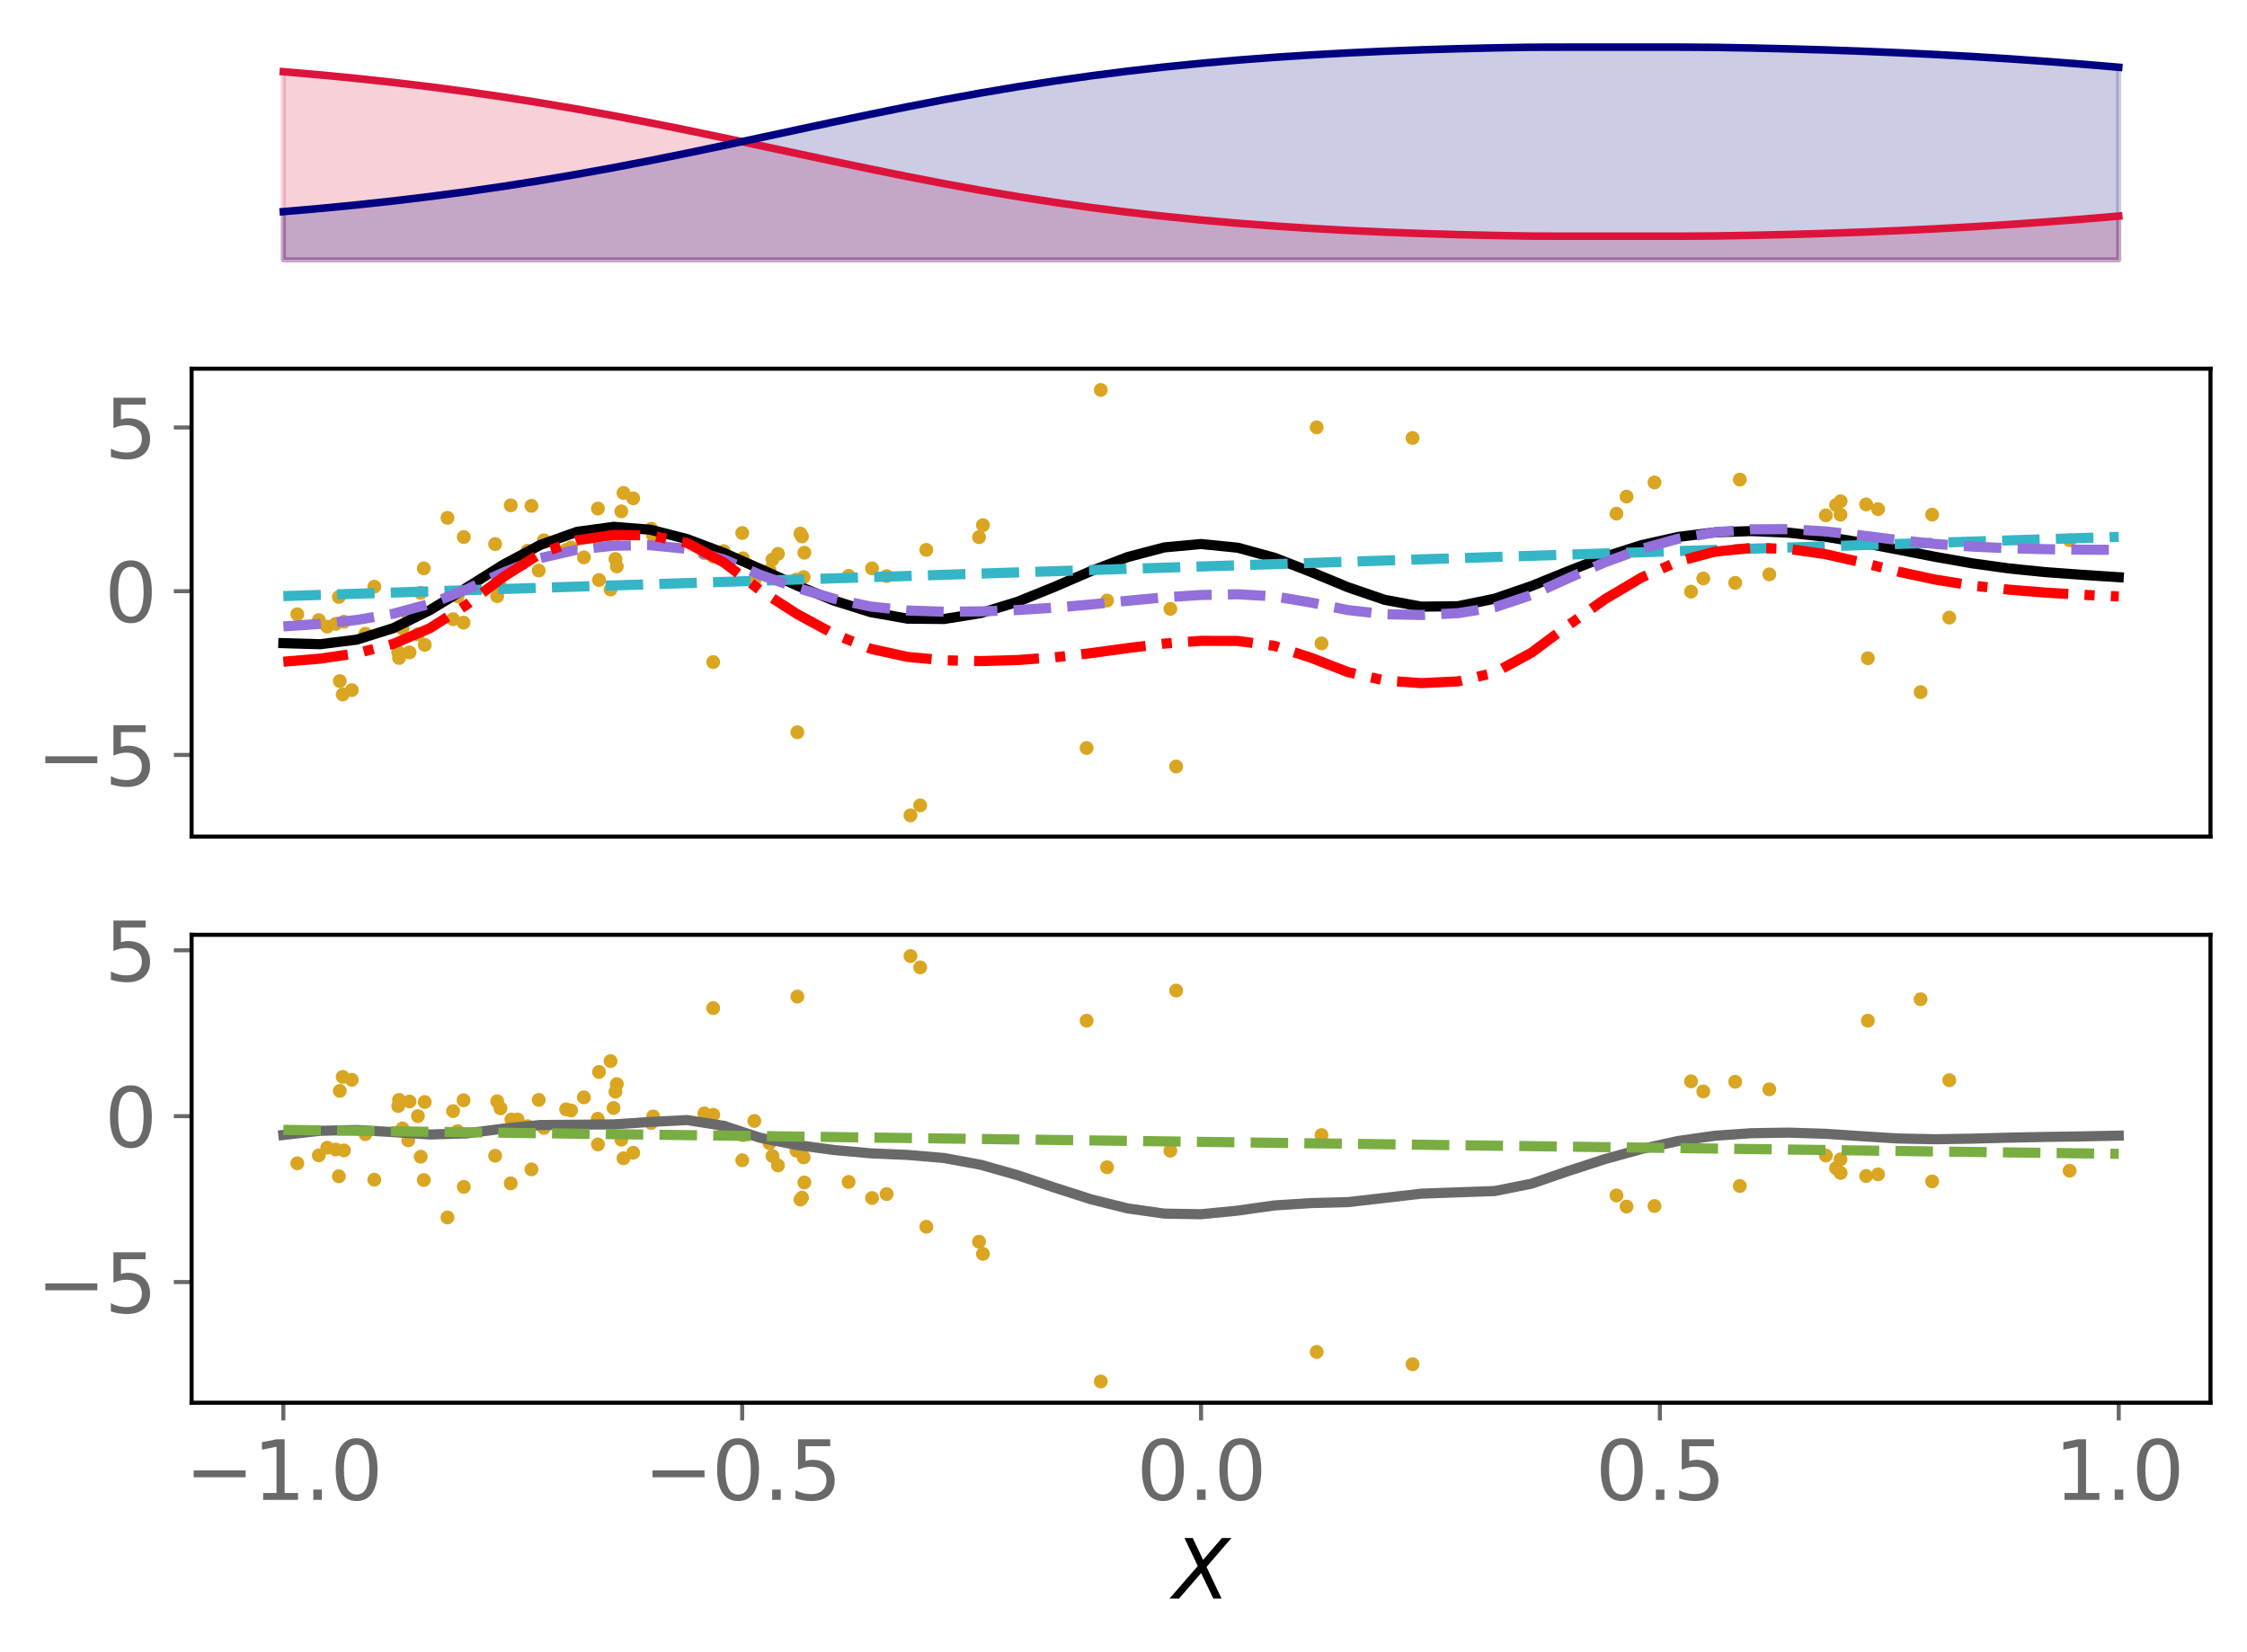 <?xml version="1.0" encoding="utf-8" standalone="no"?>
<!DOCTYPE svg PUBLIC "-//W3C//DTD SVG 1.1//EN"
  "http://www.w3.org/Graphics/SVG/1.1/DTD/svg11.dtd">
<svg xmlns:xlink="http://www.w3.org/1999/xlink" width="443.207pt" height="325.85pt" viewBox="0 0 443.207 325.85" xmlns="http://www.w3.org/2000/svg" version="1.1">
 <defs>
  <style type="text/css">*{stroke-linejoin: round; stroke-linecap: butt}</style>
 </defs>
 <g id="figure_1">
  <g id="patch_1">
   <path d="M 0 325.85 
L 443.207 325.85 
L 443.207 0 
L 0 0 
z
" style="fill: #ffffff"/>
  </g>
  <g id="axes_1">
   <g id="patch_2">
    <path d="M 37.788 53.347 
L 436.007 53.347 
L 436.007 7.2 
L 37.788 7.2 
z
" style="fill: #ffffff"/>
   </g>
   <g id="PolyCollection_1">
    <defs>
     <path id="m94660aff0f" d="M 55.888 -274.601 
L 55.888 -311.706 
L 63.129 -311.08 
L 70.369 -310.377 
L 77.609 -309.593 
L 84.85 -308.723 
L 92.09 -307.764 
L 99.331 -306.713 
L 106.571 -305.57 
L 113.811 -304.338 
L 121.052 -303.02 
L 128.292 -301.626 
L 135.532 -300.167 
L 142.773 -298.657 
L 150.013 -297.114 
L 157.254 -295.559 
L 164.494 -294.012 
L 171.734 -292.494 
L 178.975 -291.026 
L 186.215 -289.624 
L 193.455 -288.304 
L 200.696 -287.076 
L 207.936 -285.948 
L 215.176 -284.922 
L 222.417 -284 
L 229.657 -283.178 
L 236.898 -282.453 
L 244.138 -281.819 
L 251.378 -281.27 
L 258.619 -280.799 
L 265.859 -280.4 
L 273.099 -280.066 
L 280.34 -279.792 
L 287.58 -279.573 
L 294.82 -279.404 
L 302.061 -279.283 
L 309.301 -279.262 
L 316.541 -279.262 
L 323.782 -279.262 
L 331.022 -279.262 
L 338.263 -279.307 
L 345.503 -279.433 
L 352.743 -279.601 
L 359.984 -279.811 
L 367.224 -280.065 
L 374.464 -280.365 
L 381.705 -280.713 
L 388.945 -281.11 
L 396.185 -281.56 
L 403.426 -282.062 
L 410.666 -282.619 
L 417.907 -283.23 
L 417.907 -274.601 
L 417.907 -274.601 
L 410.666 -274.601 
L 403.426 -274.601 
L 396.185 -274.601 
L 388.945 -274.601 
L 381.705 -274.601 
L 374.464 -274.601 
L 367.224 -274.601 
L 359.984 -274.601 
L 352.743 -274.601 
L 345.503 -274.601 
L 338.263 -274.601 
L 331.022 -274.601 
L 323.782 -274.601 
L 316.541 -274.601 
L 309.301 -274.601 
L 302.061 -274.601 
L 294.82 -274.601 
L 287.58 -274.601 
L 280.34 -274.601 
L 273.099 -274.601 
L 265.859 -274.601 
L 258.619 -274.601 
L 251.378 -274.601 
L 244.138 -274.601 
L 236.898 -274.601 
L 229.657 -274.601 
L 222.417 -274.601 
L 215.176 -274.601 
L 207.936 -274.601 
L 200.696 -274.601 
L 193.455 -274.601 
L 186.215 -274.601 
L 178.975 -274.601 
L 171.734 -274.601 
L 164.494 -274.601 
L 157.254 -274.601 
L 150.013 -274.601 
L 142.773 -274.601 
L 135.532 -274.601 
L 128.292 -274.601 
L 121.052 -274.601 
L 113.811 -274.601 
L 106.571 -274.601 
L 99.331 -274.601 
L 92.09 -274.601 
L 84.85 -274.601 
L 77.609 -274.601 
L 70.369 -274.601 
L 63.129 -274.601 
L 55.888 -274.601 
z
" style="stroke: #dc143c; stroke-opacity: 0.2"/>
    </defs>
    <g clip-path="url(#pf541a13a34)">
     <use xlink:href="#m94660aff0f" x="0" y="325.85" style="fill: #dc143c; fill-opacity: 0.2; stroke: #dc143c; stroke-opacity: 0.2"/>
    </g>
   </g>
   <g id="PolyCollection_2">
    <defs>
     <path id="mb81e5b5f48" d="M 55.888 -274.601 
L 55.888 -284.108 
L 63.129 -284.734 
L 70.369 -285.437 
L 77.609 -286.221 
L 84.85 -287.091 
L 92.09 -288.05 
L 99.331 -289.101 
L 106.571 -290.244 
L 113.811 -291.477 
L 121.052 -292.794 
L 128.292 -294.188 
L 135.532 -295.648 
L 142.773 -297.158 
L 150.013 -298.7 
L 157.254 -300.256 
L 164.494 -301.803 
L 171.734 -303.32 
L 178.975 -304.788 
L 186.215 -306.19 
L 193.455 -307.51 
L 200.696 -308.738 
L 207.936 -309.866 
L 215.176 -310.892 
L 222.417 -311.815 
L 229.657 -312.636 
L 236.898 -313.361 
L 244.138 -313.995 
L 251.378 -314.544 
L 258.619 -315.015 
L 265.859 -315.414 
L 273.099 -315.748 
L 280.34 -316.022 
L 287.58 -316.241 
L 294.82 -316.41 
L 302.061 -316.532 
L 309.301 -316.552 
L 316.541 -316.552 
L 323.782 -316.552 
L 331.022 -316.552 
L 338.263 -316.507 
L 345.503 -316.381 
L 352.743 -316.214 
L 359.984 -316.004 
L 367.224 -315.75 
L 374.464 -315.45 
L 381.705 -315.102 
L 388.945 -314.704 
L 396.185 -314.255 
L 403.426 -313.752 
L 410.666 -313.195 
L 417.907 -312.584 
L 417.907 -274.601 
L 417.907 -274.601 
L 410.666 -274.601 
L 403.426 -274.601 
L 396.185 -274.601 
L 388.945 -274.601 
L 381.705 -274.601 
L 374.464 -274.601 
L 367.224 -274.601 
L 359.984 -274.601 
L 352.743 -274.601 
L 345.503 -274.601 
L 338.263 -274.601 
L 331.022 -274.601 
L 323.782 -274.601 
L 316.541 -274.601 
L 309.301 -274.601 
L 302.061 -274.601 
L 294.82 -274.601 
L 287.58 -274.601 
L 280.34 -274.601 
L 273.099 -274.601 
L 265.859 -274.601 
L 258.619 -274.601 
L 251.378 -274.601 
L 244.138 -274.601 
L 236.898 -274.601 
L 229.657 -274.601 
L 222.417 -274.601 
L 215.176 -274.601 
L 207.936 -274.601 
L 200.696 -274.601 
L 193.455 -274.601 
L 186.215 -274.601 
L 178.975 -274.601 
L 171.734 -274.601 
L 164.494 -274.601 
L 157.254 -274.601 
L 150.013 -274.601 
L 142.773 -274.601 
L 135.532 -274.601 
L 128.292 -274.601 
L 121.052 -274.601 
L 113.811 -274.601 
L 106.571 -274.601 
L 99.331 -274.601 
L 92.09 -274.601 
L 84.85 -274.601 
L 77.609 -274.601 
L 70.369 -274.601 
L 63.129 -274.601 
L 55.888 -274.601 
z
" style="stroke: #000080; stroke-opacity: 0.2"/>
    </defs>
    <g clip-path="url(#pf541a13a34)">
     <use xlink:href="#mb81e5b5f48" x="0" y="325.85" style="fill: #000080; fill-opacity: 0.2; stroke: #000080; stroke-opacity: 0.2"/>
    </g>
   </g>
   <g id="matplotlib.axis_1"/>
   <g id="matplotlib.axis_2"/>
   <g id="line2d_1">
    <path d="M 55.888 14.144 
L 63.129 14.77 
L 70.369 15.473 
L 77.609 16.257 
L 84.85 17.127 
L 92.09 18.086 
L 99.331 19.137 
L 106.571 20.28 
L 113.811 21.512 
L 121.052 22.83 
L 128.292 24.224 
L 135.532 25.683 
L 142.773 27.193 
L 150.013 28.736 
L 157.254 30.291 
L 164.494 31.838 
L 171.734 33.356 
L 178.975 34.824 
L 186.215 36.226 
L 193.455 37.546 
L 200.696 38.774 
L 207.936 39.902 
L 215.176 40.928 
L 222.417 41.85 
L 229.657 42.672 
L 236.898 43.397 
L 244.138 44.031 
L 251.378 44.58 
L 258.619 45.051 
L 265.859 45.45 
L 273.099 45.784 
L 280.34 46.058 
L 287.58 46.277 
L 294.82 46.446 
L 302.061 46.567 
L 309.301 46.588 
L 316.541 46.588 
L 323.782 46.588 
L 331.022 46.588 
L 338.263 46.543 
L 345.503 46.417 
L 352.743 46.249 
L 359.984 46.039 
L 367.224 45.785 
L 374.464 45.485 
L 381.705 45.137 
L 388.945 44.74 
L 396.185 44.29 
L 403.426 43.788 
L 410.666 43.231 
L 417.907 42.62 
" clip-path="url(#pf541a13a34)" style="fill: none; stroke: #dc143c; stroke-width: 1.5; stroke-linecap: square"/>
   </g>
   <g id="line2d_2">
    <path d="M 55.888 41.742 
L 63.129 41.116 
L 70.369 40.413 
L 77.609 39.629 
L 84.85 38.759 
L 92.09 37.8 
L 99.331 36.749 
L 106.571 35.606 
L 113.811 34.373 
L 121.052 33.056 
L 128.292 31.662 
L 135.532 30.202 
L 142.773 28.692 
L 150.013 27.15 
L 157.254 25.594 
L 164.494 24.047 
L 171.734 22.53 
L 178.975 21.062 
L 186.215 19.66 
L 193.455 18.34 
L 200.696 17.112 
L 207.936 15.984 
L 215.176 14.958 
L 222.417 14.035 
L 229.657 13.214 
L 236.898 12.489 
L 244.138 11.855 
L 251.378 11.306 
L 258.619 10.835 
L 265.859 10.436 
L 273.099 10.102 
L 280.34 9.828 
L 287.58 9.609 
L 294.82 9.44 
L 302.061 9.318 
L 309.301 9.298 
L 316.541 9.298 
L 323.782 9.298 
L 331.022 9.298 
L 338.263 9.343 
L 345.503 9.469 
L 352.743 9.636 
L 359.984 9.846 
L 367.224 10.1 
L 374.464 10.4 
L 381.705 10.748 
L 388.945 11.146 
L 396.185 11.595 
L 403.426 12.098 
L 410.666 12.655 
L 417.907 13.266 
" clip-path="url(#pf541a13a34)" style="fill: none; stroke: #000080; stroke-width: 1.5; stroke-linecap: square"/>
   </g>
  </g>
  <g id="axes_2">
   <g id="patch_3">
    <path d="M 37.788 165.014 
L 436.007 165.014 
L 436.007 72.719 
L 37.788 72.719 
z
" style="fill: #ffffff"/>
   </g>
   <g id="PathCollection_1">
    <defs>
     <path id="m575b981ebd" d="M 0 0.866 
C 0.23 0.866 0.45 0.775 0.612 0.612 
C 0.775 0.45 0.866 0.23 0.866 0 
C 0.866 -0.23 0.775 -0.45 0.612 -0.612 
C 0.45 -0.775 0.23 -0.866 0 -0.866 
C -0.23 -0.866 -0.45 -0.775 -0.612 -0.612 
C -0.775 -0.45 -0.866 -0.23 -0.866 0 
C -0.866 0.23 -0.775 0.45 -0.612 0.612 
C -0.45 0.775 -0.23 0.866 0 0.866 
z
" style="stroke: #daa520"/>
    </defs>
    <g clip-path="url(#pf706e714b8)">
     <use xlink:href="#m575b981ebd" x="66.837" y="117.743" style="fill: #daa520; stroke: #daa520"/>
     <use xlink:href="#m575b981ebd" x="80.778" y="128.674" style="fill: #daa520; stroke: #daa520"/>
     <use xlink:href="#m575b981ebd" x="69.39" y="136.12" style="fill: #daa520; stroke: #daa520"/>
     <use xlink:href="#m575b981ebd" x="58.642" y="121.153" style="fill: #daa520; stroke: #daa520"/>
     <use xlink:href="#m575b981ebd" x="104.056" y="108.635" style="fill: #daa520; stroke: #daa520"/>
     <use xlink:href="#m575b981ebd" x="115.164" y="109.935" style="fill: #daa520; stroke: #daa520"/>
     <use xlink:href="#m575b981ebd" x="381.101" y="101.506" style="fill: #daa520; stroke: #daa520"/>
     <use xlink:href="#m575b981ebd" x="128.83" y="105.607" style="fill: #daa520; stroke: #daa520"/>
     <use xlink:href="#m575b981ebd" x="214.325" y="147.539" style="fill: #daa520; stroke: #daa520"/>
     <use xlink:href="#m575b981ebd" x="79.387" y="123.972" style="fill: #daa520; stroke: #daa520"/>
     <use xlink:href="#m575b981ebd" x="193.109" y="105.951" style="fill: #daa520; stroke: #daa520"/>
     <use xlink:href="#m575b981ebd" x="179.581" y="160.818" style="fill: #daa520; stroke: #daa520"/>
     <use xlink:href="#m575b981ebd" x="218.364" y="118.453" style="fill: #daa520; stroke: #daa520"/>
     <use xlink:href="#m575b981ebd" x="111.664" y="108.482" style="fill: #daa520; stroke: #daa520"/>
     <use xlink:href="#m575b981ebd" x="153.45" y="109.243" style="fill: #daa520; stroke: #daa520"/>
     <use xlink:href="#m575b981ebd" x="82.434" y="125.097" style="fill: #daa520; stroke: #daa520"/>
     <use xlink:href="#m575b981ebd" x="106.262" y="112.532" style="fill: #daa520; stroke: #daa520"/>
     <use xlink:href="#m575b981ebd" x="217.119" y="76.915" style="fill: #daa520; stroke: #daa520"/>
     <use xlink:href="#m575b981ebd" x="82.986" y="116.93" style="fill: #daa520; stroke: #daa520"/>
     <use xlink:href="#m575b981ebd" x="121.667" y="111.724" style="fill: #daa520; stroke: #daa520"/>
     <use xlink:href="#m575b981ebd" x="167.384" y="113.578" style="fill: #daa520; stroke: #daa520"/>
     <use xlink:href="#m575b981ebd" x="320.828" y="97.947" style="fill: #daa520; stroke: #daa520"/>
     <use xlink:href="#m575b981ebd" x="259.71" y="84.285" style="fill: #daa520; stroke: #daa520"/>
     <use xlink:href="#m575b981ebd" x="148.784" y="114.634" style="fill: #daa520; stroke: #daa520"/>
     <use xlink:href="#m575b981ebd" x="102.094" y="111.173" style="fill: #daa520; stroke: #daa520"/>
     <use xlink:href="#m575b981ebd" x="100.739" y="99.674" style="fill: #daa520; stroke: #daa520"/>
     <use xlink:href="#m575b981ebd" x="157.278" y="144.432" style="fill: #daa520; stroke: #daa520"/>
     <use xlink:href="#m575b981ebd" x="158.188" y="105.802" style="fill: #daa520; stroke: #daa520"/>
     <use xlink:href="#m575b981ebd" x="174.876" y="113.638" style="fill: #daa520; stroke: #daa520"/>
     <use xlink:href="#m575b981ebd" x="124.897" y="98.295" style="fill: #daa520; stroke: #daa520"/>
     <use xlink:href="#m575b981ebd" x="363.053" y="98.873" style="fill: #daa520; stroke: #daa520"/>
     <use xlink:href="#m575b981ebd" x="66.217" y="123.051" style="fill: #daa520; stroke: #daa520"/>
     <use xlink:href="#m575b981ebd" x="72.074" y="125.005" style="fill: #daa520; stroke: #daa520"/>
     <use xlink:href="#m575b981ebd" x="121.394" y="110.249" style="fill: #daa520; stroke: #daa520"/>
     <use xlink:href="#m575b981ebd" x="362.147" y="99.609" style="fill: #daa520; stroke: #daa520"/>
     <use xlink:href="#m575b981ebd" x="230.847" y="120.096" style="fill: #daa520; stroke: #daa520"/>
     <use xlink:href="#m575b981ebd" x="62.878" y="122.311" style="fill: #daa520; stroke: #daa520"/>
     <use xlink:href="#m575b981ebd" x="172.007" y="112.115" style="fill: #daa520; stroke: #daa520"/>
     <use xlink:href="#m575b981ebd" x="67.022" y="134.34" style="fill: #daa520; stroke: #daa520"/>
     <use xlink:href="#m575b981ebd" x="360.136" y="101.652" style="fill: #daa520; stroke: #daa520"/>
     <use xlink:href="#m575b981ebd" x="122.55" y="100.859" style="fill: #daa520; stroke: #daa520"/>
     <use xlink:href="#m575b981ebd" x="368.426" y="129.831" style="fill: #daa520; stroke: #daa520"/>
     <use xlink:href="#m575b981ebd" x="384.481" y="121.817" style="fill: #daa520; stroke: #daa520"/>
     <use xlink:href="#m575b981ebd" x="318.833" y="101.31" style="fill: #daa520; stroke: #daa520"/>
     <use xlink:href="#m575b981ebd" x="64.539" y="123.604" style="fill: #daa520; stroke: #daa520"/>
     <use xlink:href="#m575b981ebd" x="146.403" y="105.133" style="fill: #daa520; stroke: #daa520"/>
     <use xlink:href="#m575b981ebd" x="368.081" y="99.498" style="fill: #daa520; stroke: #daa520"/>
     <use xlink:href="#m575b981ebd" x="260.658" y="126.904" style="fill: #daa520; stroke: #daa520"/>
     <use xlink:href="#m575b981ebd" x="104.824" y="99.775" style="fill: #daa520; stroke: #daa520"/>
     <use xlink:href="#m575b981ebd" x="363.027" y="101.519" style="fill: #daa520; stroke: #daa520"/>
     <use xlink:href="#m575b981ebd" x="83.586" y="112.102" style="fill: #daa520; stroke: #daa520"/>
     <use xlink:href="#m575b981ebd" x="342.26" y="114.964" style="fill: #daa520; stroke: #daa520"/>
     <use xlink:href="#m575b981ebd" x="182.713" y="108.461" style="fill: #daa520; stroke: #daa520"/>
     <use xlink:href="#m575b981ebd" x="78.707" y="129.783" style="fill: #daa520; stroke: #daa520"/>
     <use xlink:href="#m575b981ebd" x="107.273" y="106.575" style="fill: #daa520; stroke: #daa520"/>
     <use xlink:href="#m575b981ebd" x="138.938" y="109.097" style="fill: #daa520; stroke: #daa520"/>
     <use xlink:href="#m575b981ebd" x="151.774" y="112.462" style="fill: #daa520; stroke: #daa520"/>
     <use xlink:href="#m575b981ebd" x="100.864" y="112.018" style="fill: #daa520; stroke: #daa520"/>
     <use xlink:href="#m575b981ebd" x="146.536" y="110.124" style="fill: #daa520; stroke: #daa520"/>
     <use xlink:href="#m575b981ebd" x="231.988" y="151.181" style="fill: #daa520; stroke: #daa520"/>
     <use xlink:href="#m575b981ebd" x="378.829" y="136.518" style="fill: #daa520; stroke: #daa520"/>
     <use xlink:href="#m575b981ebd" x="121.02" y="107.111" style="fill: #daa520; stroke: #daa520"/>
     <use xlink:href="#m575b981ebd" x="142.747" y="108.713" style="fill: #daa520; stroke: #daa520"/>
     <use xlink:href="#m575b981ebd" x="128.446" y="104.296" style="fill: #daa520; stroke: #daa520"/>
     <use xlink:href="#m575b981ebd" x="348.99" y="113.286" style="fill: #daa520; stroke: #daa520"/>
     <use xlink:href="#m575b981ebd" x="112.632" y="107.99" style="fill: #daa520; stroke: #daa520"/>
     <use xlink:href="#m575b981ebd" x="91.476" y="105.92" style="fill: #daa520; stroke: #daa520"/>
     <use xlink:href="#m575b981ebd" x="343.163" y="94.594" style="fill: #daa520; stroke: #daa520"/>
     <use xlink:href="#m575b981ebd" x="83.777" y="127.195" style="fill: #daa520; stroke: #daa520"/>
     <use xlink:href="#m575b981ebd" x="67.841" y="122.631" style="fill: #daa520; stroke: #daa520"/>
     <use xlink:href="#m575b981ebd" x="335.962" y="114.096" style="fill: #daa520; stroke: #daa520"/>
     <use xlink:href="#m575b981ebd" x="333.548" y="116.695" style="fill: #daa520; stroke: #daa520"/>
     <use xlink:href="#m575b981ebd" x="326.337" y="95.16" style="fill: #daa520; stroke: #daa520"/>
     <use xlink:href="#m575b981ebd" x="370.436" y="100.424" style="fill: #daa520; stroke: #daa520"/>
     <use xlink:href="#m575b981ebd" x="408.216" y="106.555" style="fill: #daa520; stroke: #daa520"/>
     <use xlink:href="#m575b981ebd" x="193.875" y="103.586" style="fill: #daa520; stroke: #daa520"/>
     <use xlink:href="#m575b981ebd" x="140.677" y="130.585" style="fill: #daa520; stroke: #daa520"/>
     <use xlink:href="#m575b981ebd" x="91.432" y="122.811" style="fill: #daa520; stroke: #daa520"/>
     <use xlink:href="#m575b981ebd" x="278.617" y="86.392" style="fill: #daa520; stroke: #daa520"/>
     <use xlink:href="#m575b981ebd" x="158.653" y="109.016" style="fill: #daa520; stroke: #daa520"/>
     <use xlink:href="#m575b981ebd" x="97.666" y="107.309" style="fill: #daa520; stroke: #daa520"/>
     <use xlink:href="#m575b981ebd" x="117.897" y="105.31" style="fill: #daa520; stroke: #daa520"/>
     <use xlink:href="#m575b981ebd" x="98.071" y="117.598" style="fill: #daa520; stroke: #daa520"/>
     <use xlink:href="#m575b981ebd" x="98.721" y="115.743" style="fill: #daa520; stroke: #daa520"/>
     <use xlink:href="#m575b981ebd" x="120.425" y="116.289" style="fill: #daa520; stroke: #daa520"/>
     <use xlink:href="#m575b981ebd" x="122.979" y="97.226" style="fill: #daa520; stroke: #daa520"/>
     <use xlink:href="#m575b981ebd" x="118.146" y="114.396" style="fill: #daa520; stroke: #daa520"/>
     <use xlink:href="#m575b981ebd" x="157.882" y="105.25" style="fill: #daa520; stroke: #daa520"/>
     <use xlink:href="#m575b981ebd" x="90.258" y="117.627" style="fill: #daa520; stroke: #daa520"/>
     <use xlink:href="#m575b981ebd" x="152.372" y="110.361" style="fill: #daa520; stroke: #daa520"/>
     <use xlink:href="#m575b981ebd" x="157.085" y="114.315" style="fill: #daa520; stroke: #daa520"/>
     <use xlink:href="#m575b981ebd" x="89.37" y="122.135" style="fill: #daa520; stroke: #daa520"/>
     <use xlink:href="#m575b981ebd" x="158.52" y="113.828" style="fill: #daa520; stroke: #daa520"/>
     <use xlink:href="#m575b981ebd" x="181.497" y="158.853" style="fill: #daa520; stroke: #daa520"/>
     <use xlink:href="#m575b981ebd" x="117.938" y="100.308" style="fill: #daa520; stroke: #daa520"/>
     <use xlink:href="#m575b981ebd" x="88.261" y="102.147" style="fill: #daa520; stroke: #daa520"/>
     <use xlink:href="#m575b981ebd" x="78.547" y="128.659" style="fill: #daa520; stroke: #daa520"/>
     <use xlink:href="#m575b981ebd" x="73.831" y="115.724" style="fill: #daa520; stroke: #daa520"/>
     <use xlink:href="#m575b981ebd" x="140.695" y="109.818" style="fill: #daa520; stroke: #daa520"/>
     <use xlink:href="#m575b981ebd" x="80.526" y="121.209" style="fill: #daa520; stroke: #daa520"/>
     <use xlink:href="#m575b981ebd" x="67.596" y="136.985" style="fill: #daa520; stroke: #daa520"/>
    </g>
   </g>
   <g id="matplotlib.axis_3"/>
   <g id="matplotlib.axis_4">
    <g id="ytick_1">
     <g id="line2d_3">
      <defs>
       <path id="maa964851ce" d="M 0 0 
L -3.5 0 
" style="stroke: #696969; stroke-width: 0.8"/>
      </defs>
      <g>
       <use xlink:href="#maa964851ce" x="37.788" y="148.91" style="fill: #696969; stroke: #696969; stroke-width: 0.8"/>
      </g>
     </g>
     <g id="text_1">
      <!-- −5 -->
      <g style="fill: #696969" transform="translate(7.2 154.988) scale(0.16 -0.16)">
       <defs>
        <path id="DejaVuSans-2212" d="M 678 2272 
L 4684 2272 
L 4684 1741 
L 678 1741 
L 678 2272 
z
" transform="scale(0.016)"/>
        <path id="DejaVuSans-35" d="M 691 4666 
L 3169 4666 
L 3169 4134 
L 1269 4134 
L 1269 2991 
Q 1406 3038 1543 3061 
Q 1681 3084 1819 3084 
Q 2600 3084 3056 2656 
Q 3513 2228 3513 1497 
Q 3513 744 3044 326 
Q 2575 -91 1722 -91 
Q 1428 -91 1123 -41 
Q 819 9 494 109 
L 494 744 
Q 775 591 1075 516 
Q 1375 441 1709 441 
Q 2250 441 2565 725 
Q 2881 1009 2881 1497 
Q 2881 1984 2565 2268 
Q 2250 2553 1709 2553 
Q 1456 2553 1204 2497 
Q 953 2441 691 2322 
L 691 4666 
z
" transform="scale(0.016)"/>
       </defs>
       <use xlink:href="#DejaVuSans-2212"/>
       <use xlink:href="#DejaVuSans-35" x="83.789"/>
      </g>
     </g>
    </g>
    <g id="ytick_2">
     <g id="line2d_4">
      <g>
       <use xlink:href="#maa964851ce" x="37.788" y="116.612" style="fill: #696969; stroke: #696969; stroke-width: 0.8"/>
      </g>
     </g>
     <g id="text_2">
      <!-- 0 -->
      <g style="fill: #696969" transform="translate(20.608 122.691) scale(0.16 -0.16)">
       <defs>
        <path id="DejaVuSans-30" d="M 2034 4250 
Q 1547 4250 1301 3770 
Q 1056 3291 1056 2328 
Q 1056 1369 1301 889 
Q 1547 409 2034 409 
Q 2525 409 2770 889 
Q 3016 1369 3016 2328 
Q 3016 3291 2770 3770 
Q 2525 4250 2034 4250 
z
M 2034 4750 
Q 2819 4750 3233 4129 
Q 3647 3509 3647 2328 
Q 3647 1150 3233 529 
Q 2819 -91 2034 -91 
Q 1250 -91 836 529 
Q 422 1150 422 2328 
Q 422 3509 836 4129 
Q 1250 4750 2034 4750 
z
" transform="scale(0.016)"/>
       </defs>
       <use xlink:href="#DejaVuSans-30"/>
      </g>
     </g>
    </g>
    <g id="ytick_3">
     <g id="line2d_5">
      <g>
       <use xlink:href="#maa964851ce" x="37.788" y="84.314" style="fill: #696969; stroke: #696969; stroke-width: 0.8"/>
      </g>
     </g>
     <g id="text_3">
      <!-- 5 -->
      <g style="fill: #696969" transform="translate(20.608 90.393) scale(0.16 -0.16)">
       <use xlink:href="#DejaVuSans-35"/>
      </g>
     </g>
    </g>
   </g>
   <g id="line2d_6">
    <path d="M 55.888 126.858 
L 63.129 127.068 
L 70.369 126.165 
L 77.609 123.888 
L 84.85 120.31 
L 92.09 115.888 
L 99.331 111.348 
L 106.571 107.48 
L 113.811 104.901 
L 121.052 103.913 
L 128.292 104.483 
L 135.532 106.33 
L 142.773 109.057 
L 150.013 112.248 
L 157.254 115.509 
L 164.494 118.461 
L 171.734 120.738 
L 178.975 122.019 
L 186.215 122.093 
L 193.455 120.929 
L 200.696 118.701 
L 207.936 115.775 
L 215.176 112.651 
L 222.417 109.878 
L 229.657 107.971 
L 236.898 107.305 
L 244.138 108.031 
L 251.378 110.012 
L 258.619 112.824 
L 265.859 115.826 
L 273.099 118.304 
L 280.34 119.657 
L 287.58 119.569 
L 294.82 118.088 
L 302.061 115.598 
L 309.301 112.663 
L 316.541 109.838 
L 323.782 107.522 
L 331.022 105.902 
L 338.263 104.999 
L 345.503 104.748 
L 352.743 105.064 
L 359.984 105.859 
L 367.224 107.026 
L 374.464 108.411 
L 381.705 109.829 
L 388.945 111.102 
L 396.185 112.114 
L 403.426 112.846 
L 410.666 113.379 
L 417.907 113.848 
" clip-path="url(#pf706e714b8)" style="fill: none; stroke: #000000; stroke-width: 2; stroke-linecap: square"/>
   </g>
   <g id="line2d_7">
    <path d="M 55.888 117.579 
L 63.129 117.345 
L 70.369 117.111 
L 77.609 116.877 
L 84.85 116.644 
L 92.09 116.41 
L 99.331 116.176 
L 106.571 115.942 
L 113.811 115.708 
L 121.052 115.475 
L 128.292 115.241 
L 135.532 115.007 
L 142.773 114.773 
L 150.013 114.54 
L 157.254 114.306 
L 164.494 114.072 
L 171.734 113.838 
L 178.975 113.604 
L 186.215 113.371 
L 193.455 113.137 
L 200.696 112.903 
L 207.936 112.669 
L 215.176 112.436 
L 222.417 112.202 
L 229.657 111.968 
L 236.898 111.734 
L 244.138 111.5 
L 251.378 111.267 
L 258.619 111.033 
L 265.859 110.799 
L 273.099 110.565 
L 280.34 110.331 
L 287.58 110.098 
L 294.82 109.864 
L 302.061 109.63 
L 309.301 109.396 
L 316.541 109.163 
L 323.782 108.929 
L 331.022 108.695 
L 338.263 108.461 
L 345.503 108.227 
L 352.743 107.994 
L 359.984 107.76 
L 367.224 107.526 
L 374.464 107.292 
L 381.705 107.059 
L 388.945 106.825 
L 396.185 106.591 
L 403.426 106.357 
L 410.666 106.123 
L 417.907 105.89 
" clip-path="url(#pf706e714b8)" style="fill: none; stroke-dasharray: 7.4,3.2; stroke-dashoffset: 0; stroke: #34b6c6; stroke-width: 2"/>
   </g>
   <g id="line2d_8">
    <path d="M 55.888 123.556 
L 63.129 123.053 
L 70.369 122.284 
L 77.609 121.05 
L 84.85 119.083 
L 92.09 116.232 
L 99.331 112.899 
L 106.571 110.091 
L 113.811 108.405 
L 121.052 107.638 
L 128.292 107.542 
L 135.532 108.253 
L 142.773 110.342 
L 150.013 113.413 
L 157.254 115.965 
L 164.494 118.092 
L 171.734 119.64 
L 178.975 120.414 
L 186.215 120.657 
L 193.455 120.594 
L 200.696 120.322 
L 207.936 119.862 
L 215.176 119.228 
L 222.417 118.498 
L 229.657 117.825 
L 236.898 117.357 
L 244.138 117.216 
L 251.378 117.629 
L 258.619 118.848 
L 265.859 120.333 
L 273.099 121.147 
L 280.34 121.299 
L 287.58 120.945 
L 294.82 119.785 
L 302.061 117.354 
L 309.301 114.065 
L 316.541 110.915 
L 323.782 108.27 
L 331.022 106.263 
L 338.263 104.992 
L 345.503 104.407 
L 352.743 104.374 
L 359.984 104.814 
L 367.224 105.619 
L 374.464 106.531 
L 381.705 107.288 
L 388.945 107.809 
L 396.185 108.134 
L 403.426 108.323 
L 410.666 108.421 
L 417.907 108.457 
" clip-path="url(#pf706e714b8)" style="fill: none; stroke-dasharray: 7.4,3.2; stroke-dashoffset: 0; stroke: #9370db; stroke-width: 2"/>
   </g>
   <g id="line2d_9">
    <path d="M 55.888 130.519 
L 63.129 129.915 
L 70.369 128.854 
L 77.609 126.996 
L 84.85 123.876 
L 92.09 119.237 
L 99.331 113.769 
L 106.571 109.204 
L 113.811 106.567 
L 121.052 105.51 
L 128.292 105.607 
L 135.532 107.09 
L 142.773 110.943 
L 150.013 116.483 
L 157.254 121.132 
L 164.494 125.048 
L 171.734 127.971 
L 178.975 129.563 
L 186.215 130.242 
L 193.455 130.396 
L 200.696 130.19 
L 207.936 129.659 
L 215.176 128.831 
L 222.417 127.838 
L 229.657 126.944 
L 236.898 126.399 
L 244.138 126.419 
L 251.378 127.39 
L 258.619 129.747 
L 265.859 132.562 
L 273.099 134.223 
L 280.34 134.746 
L 287.58 134.397 
L 294.82 132.666 
L 302.061 128.748 
L 309.301 123.356 
L 316.541 118.204 
L 323.782 113.917 
L 331.022 110.73 
L 338.263 108.807 
L 345.503 108.062 
L 352.743 108.267 
L 359.984 109.284 
L 367.224 110.93 
L 374.464 112.759 
L 381.705 114.322 
L 388.945 115.479 
L 396.185 116.299 
L 403.426 116.885 
L 410.666 117.315 
L 417.907 117.638 
" clip-path="url(#pf706e714b8)" style="fill: none; stroke-dasharray: 12.8,3.2,2,3.2; stroke-dashoffset: 0; stroke: #ff0000; stroke-width: 2"/>
   </g>
   <g id="patch_4">
    <path d="M 37.788 165.014 
L 37.788 72.719 
" style="fill: none; stroke: #000000; stroke-width: 0.8; stroke-linejoin: miter; stroke-linecap: square"/>
   </g>
   <g id="patch_5">
    <path d="M 436.007 165.014 
L 436.007 72.719 
" style="fill: none; stroke: #000000; stroke-width: 0.8; stroke-linejoin: miter; stroke-linecap: square"/>
   </g>
   <g id="patch_6">
    <path d="M 37.788 165.014 
L 436.007 165.014 
" style="fill: none; stroke: #000000; stroke-width: 0.8; stroke-linejoin: miter; stroke-linecap: square"/>
   </g>
   <g id="patch_7">
    <path d="M 37.788 72.719 
L 436.007 72.719 
" style="fill: none; stroke: #000000; stroke-width: 0.8; stroke-linejoin: miter; stroke-linecap: square"/>
   </g>
  </g>
  <g id="axes_3">
   <g id="patch_8">
    <path d="M 37.788 276.68 
L 436.007 276.68 
L 436.007 184.386 
L 37.788 184.386 
z
" style="fill: #ffffff"/>
   </g>
   <g id="PathCollection_2">
    <g clip-path="url(#p44930382da)">
     <use xlink:href="#m575b981ebd" x="66.837" y="232.013" style="fill: #daa520; stroke: #daa520"/>
     <use xlink:href="#m575b981ebd" x="80.778" y="217.258" style="fill: #daa520; stroke: #daa520"/>
     <use xlink:href="#m575b981ebd" x="69.39" y="212.981" style="fill: #daa520; stroke: #daa520"/>
     <use xlink:href="#m575b981ebd" x="58.642" y="229.451" style="fill: #daa520; stroke: #daa520"/>
     <use xlink:href="#m575b981ebd" x="104.056" y="222.134" style="fill: #daa520; stroke: #daa520"/>
     <use xlink:href="#m575b981ebd" x="115.164" y="216.442" style="fill: #daa520; stroke: #daa520"/>
     <use xlink:href="#m575b981ebd" x="381.101" y="233.024" style="fill: #daa520; stroke: #daa520"/>
     <use xlink:href="#m575b981ebd" x="128.83" y="220.211" style="fill: #daa520; stroke: #daa520"/>
     <use xlink:href="#m575b981ebd" x="214.325" y="201.318" style="fill: #daa520; stroke: #daa520"/>
     <use xlink:href="#m575b981ebd" x="79.387" y="222.58" style="fill: #daa520; stroke: #daa520"/>
     <use xlink:href="#m575b981ebd" x="193.109" y="244.921" style="fill: #daa520; stroke: #daa520"/>
     <use xlink:href="#m575b981ebd" x="179.581" y="188.581" style="fill: #daa520; stroke: #daa520"/>
     <use xlink:href="#m575b981ebd" x="218.364" y="230.234" style="fill: #daa520; stroke: #daa520"/>
     <use xlink:href="#m575b981ebd" x="111.664" y="218.813" style="fill: #daa520; stroke: #daa520"/>
     <use xlink:href="#m575b981ebd" x="153.45" y="229.87" style="fill: #daa520; stroke: #daa520"/>
     <use xlink:href="#m575b981ebd" x="82.434" y="220.144" style="fill: #daa520; stroke: #daa520"/>
     <use xlink:href="#m575b981ebd" x="106.262" y="216.944" style="fill: #daa520; stroke: #daa520"/>
     <use xlink:href="#m575b981ebd" x="217.119" y="272.485" style="fill: #daa520; stroke: #daa520"/>
     <use xlink:href="#m575b981ebd" x="82.986" y="228.153" style="fill: #daa520; stroke: #daa520"/>
     <use xlink:href="#m575b981ebd" x="121.667" y="213.828" style="fill: #daa520; stroke: #daa520"/>
     <use xlink:href="#m575b981ebd" x="167.384" y="233.123" style="fill: #daa520; stroke: #daa520"/>
     <use xlink:href="#m575b981ebd" x="320.828" y="237.987" style="fill: #daa520; stroke: #daa520"/>
     <use xlink:href="#m575b981ebd" x="259.71" y="266.661" style="fill: #daa520; stroke: #daa520"/>
     <use xlink:href="#m575b981ebd" x="148.784" y="221.102" style="fill: #daa520; stroke: #daa520"/>
     <use xlink:href="#m575b981ebd" x="102.094" y="220.819" style="fill: #daa520; stroke: #daa520"/>
     <use xlink:href="#m575b981ebd" x="100.739" y="233.407" style="fill: #daa520; stroke: #daa520"/>
     <use xlink:href="#m575b981ebd" x="157.278" y="196.568" style="fill: #daa520; stroke: #daa520"/>
     <use xlink:href="#m575b981ebd" x="158.188" y="236.229" style="fill: #daa520; stroke: #daa520"/>
     <use xlink:href="#m575b981ebd" x="174.876" y="235.523" style="fill: #daa520; stroke: #daa520"/>
     <use xlink:href="#m575b981ebd" x="124.897" y="227.377" style="fill: #daa520; stroke: #daa520"/>
     <use xlink:href="#m575b981ebd" x="363.053" y="231.352" style="fill: #daa520; stroke: #daa520"/>
     <use xlink:href="#m575b981ebd" x="66.217" y="226.725" style="fill: #daa520; stroke: #daa520"/>
     <use xlink:href="#m575b981ebd" x="72.074" y="223.702" style="fill: #daa520; stroke: #daa520"/>
     <use xlink:href="#m575b981ebd" x="121.394" y="215.335" style="fill: #daa520; stroke: #daa520"/>
     <use xlink:href="#m575b981ebd" x="362.147" y="230.405" style="fill: #daa520; stroke: #daa520"/>
     <use xlink:href="#m575b981ebd" x="230.847" y="226.973" style="fill: #daa520; stroke: #daa520"/>
     <use xlink:href="#m575b981ebd" x="62.878" y="227.887" style="fill: #daa520; stroke: #daa520"/>
     <use xlink:href="#m575b981ebd" x="172.007" y="236.303" style="fill: #daa520; stroke: #daa520"/>
     <use xlink:href="#m575b981ebd" x="67.022" y="215.172" style="fill: #daa520; stroke: #daa520"/>
     <use xlink:href="#m575b981ebd" x="360.136" y="227.918" style="fill: #daa520; stroke: #daa520"/>
     <use xlink:href="#m575b981ebd" x="122.55" y="224.798" style="fill: #daa520; stroke: #daa520"/>
     <use xlink:href="#m575b981ebd" x="368.426" y="201.32" style="fill: #daa520; stroke: #daa520"/>
     <use xlink:href="#m575b981ebd" x="384.481" y="213.062" style="fill: #daa520; stroke: #daa520"/>
     <use xlink:href="#m575b981ebd" x="318.833" y="235.791" style="fill: #daa520; stroke: #daa520"/>
     <use xlink:href="#m575b981ebd" x="64.539" y="226.385" style="fill: #daa520; stroke: #daa520"/>
     <use xlink:href="#m575b981ebd" x="146.403" y="228.851" style="fill: #daa520; stroke: #daa520"/>
     <use xlink:href="#m575b981ebd" x="368.081" y="231.958" style="fill: #daa520; stroke: #daa520"/>
     <use xlink:href="#m575b981ebd" x="260.658" y="223.883" style="fill: #daa520; stroke: #daa520"/>
     <use xlink:href="#m575b981ebd" x="104.824" y="230.654" style="fill: #daa520; stroke: #daa520"/>
     <use xlink:href="#m575b981ebd" x="363.027" y="228.666" style="fill: #daa520; stroke: #daa520"/>
     <use xlink:href="#m575b981ebd" x="83.586" y="232.746" style="fill: #daa520; stroke: #daa520"/>
     <use xlink:href="#m575b981ebd" x="342.26" y="213.371" style="fill: #daa520; stroke: #daa520"/>
     <use xlink:href="#m575b981ebd" x="182.713" y="241.972" style="fill: #daa520; stroke: #daa520"/>
     <use xlink:href="#m575b981ebd" x="78.707" y="216.949" style="fill: #daa520; stroke: #daa520"/>
     <use xlink:href="#m575b981ebd" x="107.273" y="222.474" style="fill: #daa520; stroke: #daa520"/>
     <use xlink:href="#m575b981ebd" x="138.938" y="219.607" style="fill: #daa520; stroke: #daa520"/>
     <use xlink:href="#m575b981ebd" x="151.774" y="225.488" style="fill: #daa520; stroke: #daa520"/>
     <use xlink:href="#m575b981ebd" x="100.864" y="220.813" style="fill: #daa520; stroke: #daa520"/>
     <use xlink:href="#m575b981ebd" x="146.536" y="223.902" style="fill: #daa520; stroke: #daa520"/>
     <use xlink:href="#m575b981ebd" x="231.988" y="195.379" style="fill: #daa520; stroke: #daa520"/>
     <use xlink:href="#m575b981ebd" x="378.829" y="197.093" style="fill: #daa520; stroke: #daa520"/>
     <use xlink:href="#m575b981ebd" x="121.02" y="218.537" style="fill: #daa520; stroke: #daa520"/>
     <use xlink:href="#m575b981ebd" x="142.747" y="222.397" style="fill: #daa520; stroke: #daa520"/>
     <use xlink:href="#m575b981ebd" x="128.446" y="221.499" style="fill: #daa520; stroke: #daa520"/>
     <use xlink:href="#m575b981ebd" x="348.99" y="214.856" style="fill: #daa520; stroke: #daa520"/>
     <use xlink:href="#m575b981ebd" x="112.632" y="219.024" style="fill: #daa520; stroke: #daa520"/>
     <use xlink:href="#m575b981ebd" x="91.476" y="234.097" style="fill: #daa520; stroke: #daa520"/>
     <use xlink:href="#m575b981ebd" x="343.163" y="233.929" style="fill: #daa520; stroke: #daa520"/>
     <use xlink:href="#m575b981ebd" x="83.777" y="217.361" style="fill: #daa520; stroke: #daa520"/>
     <use xlink:href="#m575b981ebd" x="67.841" y="226.908" style="fill: #daa520; stroke: #daa520"/>
     <use xlink:href="#m575b981ebd" x="335.962" y="215.279" style="fill: #daa520; stroke: #daa520"/>
     <use xlink:href="#m575b981ebd" x="333.548" y="213.288" style="fill: #daa520; stroke: #daa520"/>
     <use xlink:href="#m575b981ebd" x="326.337" y="237.878" style="fill: #daa520; stroke: #daa520"/>
     <use xlink:href="#m575b981ebd" x="370.436" y="231.631" style="fill: #daa520; stroke: #daa520"/>
     <use xlink:href="#m575b981ebd" x="408.216" y="230.924" style="fill: #daa520; stroke: #daa520"/>
     <use xlink:href="#m575b981ebd" x="193.875" y="247.312" style="fill: #daa520; stroke: #daa520"/>
     <use xlink:href="#m575b981ebd" x="140.677" y="198.843" style="fill: #daa520; stroke: #daa520"/>
     <use xlink:href="#m575b981ebd" x="91.432" y="217.018" style="fill: #daa520; stroke: #daa520"/>
     <use xlink:href="#m575b981ebd" x="278.617" y="269.092" style="fill: #daa520; stroke: #daa520"/>
     <use xlink:href="#m575b981ebd" x="158.653" y="233.239" style="fill: #daa520; stroke: #daa520"/>
     <use xlink:href="#m575b981ebd" x="97.666" y="227.962" style="fill: #daa520; stroke: #daa520"/>
     <use xlink:href="#m575b981ebd" x="117.897" y="220.668" style="fill: #daa520; stroke: #daa520"/>
     <use xlink:href="#m575b981ebd" x="98.071" y="217.229" style="fill: #daa520; stroke: #daa520"/>
     <use xlink:href="#m575b981ebd" x="98.721" y="218.614" style="fill: #daa520; stroke: #daa520"/>
     <use xlink:href="#m575b981ebd" x="120.425" y="209.281" style="fill: #daa520; stroke: #daa520"/>
     <use xlink:href="#m575b981ebd" x="122.979" y="228.465" style="fill: #daa520; stroke: #daa520"/>
     <use xlink:href="#m575b981ebd" x="118.146" y="211.431" style="fill: #daa520; stroke: #daa520"/>
     <use xlink:href="#m575b981ebd" x="157.882" y="236.611" style="fill: #daa520; stroke: #daa520"/>
     <use xlink:href="#m575b981ebd" x="90.258" y="223.108" style="fill: #daa520; stroke: #daa520"/>
     <use xlink:href="#m575b981ebd" x="152.372" y="228.025" style="fill: #daa520; stroke: #daa520"/>
     <use xlink:href="#m575b981ebd" x="157.085" y="226.963" style="fill: #daa520; stroke: #daa520"/>
     <use xlink:href="#m575b981ebd" x="89.37" y="219.154" style="fill: #daa520; stroke: #daa520"/>
     <use xlink:href="#m575b981ebd" x="158.52" y="228.289" style="fill: #daa520; stroke: #daa520"/>
     <use xlink:href="#m575b981ebd" x="181.497" y="190.805" style="fill: #daa520; stroke: #daa520"/>
     <use xlink:href="#m575b981ebd" x="117.938" y="225.729" style="fill: #daa520; stroke: #daa520"/>
     <use xlink:href="#m575b981ebd" x="88.261" y="240.135" style="fill: #daa520; stroke: #daa520"/>
     <use xlink:href="#m575b981ebd" x="78.547" y="218.145" style="fill: #daa520; stroke: #daa520"/>
     <use xlink:href="#m575b981ebd" x="73.831" y="232.686" style="fill: #daa520; stroke: #daa520"/>
     <use xlink:href="#m575b981ebd" x="140.695" y="219.89" style="fill: #daa520; stroke: #daa520"/>
     <use xlink:href="#m575b981ebd" x="80.526" y="224.926" style="fill: #daa520; stroke: #daa520"/>
     <use xlink:href="#m575b981ebd" x="67.596" y="212.405" style="fill: #daa520; stroke: #daa520"/>
    </g>
   </g>
   <g id="matplotlib.axis_5">
    <g id="xtick_1">
     <g id="line2d_10">
      <defs>
       <path id="m42cb6d6b41" d="M 0 0 
L 0 3.5 
" style="stroke: #696969; stroke-width: 0.8"/>
      </defs>
      <g>
       <use xlink:href="#m42cb6d6b41" x="55.888" y="276.68" style="fill: #696969; stroke: #696969; stroke-width: 0.8"/>
      </g>
     </g>
     <g id="text_4">
      <!-- −1.0 -->
      <g style="fill: #696969" transform="translate(36.462 295.837) scale(0.16 -0.16)">
       <defs>
        <path id="DejaVuSans-31" d="M 794 531 
L 1825 531 
L 1825 4091 
L 703 3866 
L 703 4441 
L 1819 4666 
L 2450 4666 
L 2450 531 
L 3481 531 
L 3481 0 
L 794 0 
L 794 531 
z
" transform="scale(0.016)"/>
        <path id="DejaVuSans-2e" d="M 684 794 
L 1344 794 
L 1344 0 
L 684 0 
L 684 794 
z
" transform="scale(0.016)"/>
       </defs>
       <use xlink:href="#DejaVuSans-2212"/>
       <use xlink:href="#DejaVuSans-31" x="83.789"/>
       <use xlink:href="#DejaVuSans-2e" x="147.412"/>
       <use xlink:href="#DejaVuSans-30" x="179.199"/>
      </g>
     </g>
    </g>
    <g id="xtick_2">
     <g id="line2d_11">
      <g>
       <use xlink:href="#m42cb6d6b41" x="146.393" y="276.68" style="fill: #696969; stroke: #696969; stroke-width: 0.8"/>
      </g>
     </g>
     <g id="text_5">
      <!-- −0.5 -->
      <g style="fill: #696969" transform="translate(126.967 295.837) scale(0.16 -0.16)">
       <use xlink:href="#DejaVuSans-2212"/>
       <use xlink:href="#DejaVuSans-30" x="83.789"/>
       <use xlink:href="#DejaVuSans-2e" x="147.412"/>
       <use xlink:href="#DejaVuSans-35" x="179.199"/>
      </g>
     </g>
    </g>
    <g id="xtick_3">
     <g id="line2d_12">
      <g>
       <use xlink:href="#m42cb6d6b41" x="236.898" y="276.68" style="fill: #696969; stroke: #696969; stroke-width: 0.8"/>
      </g>
     </g>
     <g id="text_6">
      <!-- 0.0 -->
      <g style="fill: #696969" transform="translate(224.175 295.837) scale(0.16 -0.16)">
       <use xlink:href="#DejaVuSans-30"/>
       <use xlink:href="#DejaVuSans-2e" x="63.623"/>
       <use xlink:href="#DejaVuSans-30" x="95.41"/>
      </g>
     </g>
    </g>
    <g id="xtick_4">
     <g id="line2d_13">
      <g>
       <use xlink:href="#m42cb6d6b41" x="327.402" y="276.68" style="fill: #696969; stroke: #696969; stroke-width: 0.8"/>
      </g>
     </g>
     <g id="text_7">
      <!-- 0.5 -->
      <g style="fill: #696969" transform="translate(314.68 295.837) scale(0.16 -0.16)">
       <use xlink:href="#DejaVuSans-30"/>
       <use xlink:href="#DejaVuSans-2e" x="63.623"/>
       <use xlink:href="#DejaVuSans-35" x="95.41"/>
      </g>
     </g>
    </g>
    <g id="xtick_5">
     <g id="line2d_14">
      <g>
       <use xlink:href="#m42cb6d6b41" x="417.907" y="276.68" style="fill: #696969; stroke: #696969; stroke-width: 0.8"/>
      </g>
     </g>
     <g id="text_8">
      <!-- 1.0 -->
      <g style="fill: #696969" transform="translate(405.184 295.837) scale(0.16 -0.16)">
       <use xlink:href="#DejaVuSans-31"/>
       <use xlink:href="#DejaVuSans-2e" x="63.623"/>
       <use xlink:href="#DejaVuSans-30" x="95.41"/>
      </g>
     </g>
    </g>
    <g id="text_9">
     <!-- $X$ -->
     <g transform="translate(231.377 315.322) scale(0.16 -0.16)">
      <defs>
       <path id="DejaVuSans-Oblique-58" d="M 878 4666 
L 1516 4666 
L 2316 2981 
L 3763 4666 
L 4500 4666 
L 2578 2438 
L 3738 0 
L 3103 0 
L 2163 1966 
L 459 0 
L -275 0 
L 1906 2509 
L 878 4666 
z
" transform="scale(0.016)"/>
      </defs>
      <use xlink:href="#DejaVuSans-Oblique-58" transform="translate(0 0.094)"/>
     </g>
    </g>
   </g>
   <g id="matplotlib.axis_6">
    <g id="ytick_4">
     <g id="line2d_15">
      <g>
       <use xlink:href="#maa964851ce" x="37.788" y="252.874" style="fill: #696969; stroke: #696969; stroke-width: 0.8"/>
      </g>
     </g>
     <g id="text_10">
      <!-- −5 -->
      <g style="fill: #696969" transform="translate(7.2 258.953) scale(0.16 -0.16)">
       <use xlink:href="#DejaVuSans-2212"/>
       <use xlink:href="#DejaVuSans-35" x="83.789"/>
      </g>
     </g>
    </g>
    <g id="ytick_5">
     <g id="line2d_16">
      <g>
       <use xlink:href="#maa964851ce" x="37.788" y="220.157" style="fill: #696969; stroke: #696969; stroke-width: 0.8"/>
      </g>
     </g>
     <g id="text_11">
      <!-- 0 -->
      <g style="fill: #696969" transform="translate(20.608 226.236) scale(0.16 -0.16)">
       <use xlink:href="#DejaVuSans-30"/>
      </g>
     </g>
    </g>
    <g id="ytick_6">
     <g id="line2d_17">
      <g>
       <use xlink:href="#maa964851ce" x="37.788" y="187.44" style="fill: #696969; stroke: #696969; stroke-width: 0.8"/>
      </g>
     </g>
     <g id="text_12">
      <!-- 5 -->
      <g style="fill: #696969" transform="translate(20.608 193.518) scale(0.16 -0.16)">
       <use xlink:href="#DejaVuSans-35"/>
      </g>
     </g>
    </g>
   </g>
   <g id="line2d_18">
    <path d="M 55.888 223.866 
L 63.129 223.041 
L 70.369 222.881 
L 77.609 223.305 
L 84.85 223.769 
L 92.09 223.55 
L 99.331 222.609 
L 106.571 221.903 
L 113.811 221.844 
L 121.052 221.774 
L 128.292 221.295 
L 135.532 220.927 
L 142.773 222.067 
L 150.013 224.447 
L 157.254 225.853 
L 164.494 226.83 
L 171.734 227.485 
L 178.975 227.799 
L 186.215 228.411 
L 193.455 229.748 
L 200.696 231.795 
L 207.936 234.222 
L 215.176 236.548 
L 222.417 238.35 
L 229.657 239.376 
L 236.898 239.499 
L 244.138 238.784 
L 251.378 237.762 
L 258.619 237.3 
L 265.859 237.11 
L 273.099 236.283 
L 280.34 235.441 
L 287.58 235.179 
L 294.82 234.924 
L 302.061 233.478 
L 309.301 230.989 
L 316.541 228.631 
L 323.782 226.635 
L 331.022 225.048 
L 338.263 224.015 
L 345.503 223.515 
L 352.743 223.403 
L 359.984 223.626 
L 367.224 224.112 
L 374.464 224.562 
L 381.705 224.708 
L 388.945 224.59 
L 396.185 224.396 
L 403.426 224.249 
L 410.666 224.145 
L 417.907 223.997 
" clip-path="url(#p44930382da)" style="fill: none; stroke: #696969; stroke-width: 2; stroke-linecap: square"/>
   </g>
   <g id="line2d_19">
    <path d="M 55.888 222.857 
L 63.129 222.952 
L 70.369 223.046 
L 77.609 223.141 
L 84.85 223.236 
L 92.09 223.33 
L 99.331 223.425 
L 106.571 223.52 
L 113.811 223.614 
L 121.052 223.709 
L 128.292 223.803 
L 135.532 223.898 
L 142.773 223.993 
L 150.013 224.087 
L 157.254 224.182 
L 164.494 224.276 
L 171.734 224.371 
L 178.975 224.466 
L 186.215 224.56 
L 193.455 224.655 
L 200.696 224.75 
L 207.936 224.844 
L 215.176 224.939 
L 222.417 225.033 
L 229.657 225.128 
L 236.898 225.223 
L 244.138 225.317 
L 251.378 225.412 
L 258.619 225.506 
L 265.859 225.601 
L 273.099 225.696 
L 280.34 225.79 
L 287.58 225.885 
L 294.82 225.98 
L 302.061 226.074 
L 309.301 226.169 
L 316.541 226.263 
L 323.782 226.358 
L 331.022 226.453 
L 338.263 226.547 
L 345.503 226.642 
L 352.743 226.736 
L 359.984 226.831 
L 367.224 226.926 
L 374.464 227.02 
L 381.705 227.115 
L 388.945 227.21 
L 396.185 227.304 
L 403.426 227.399 
L 410.666 227.493 
L 417.907 227.588 
" clip-path="url(#p44930382da)" style="fill: none; stroke-dasharray: 7.4,3.2; stroke-dashoffset: 0; stroke: #79ad41; stroke-width: 2"/>
   </g>
   <g id="patch_9">
    <path d="M 37.788 276.68 
L 37.788 184.386 
" style="fill: none; stroke: #000000; stroke-width: 0.8; stroke-linejoin: miter; stroke-linecap: square"/>
   </g>
   <g id="patch_10">
    <path d="M 436.007 276.68 
L 436.007 184.386 
" style="fill: none; stroke: #000000; stroke-width: 0.8; stroke-linejoin: miter; stroke-linecap: square"/>
   </g>
   <g id="patch_11">
    <path d="M 37.788 276.68 
L 436.007 276.68 
" style="fill: none; stroke: #000000; stroke-width: 0.8; stroke-linejoin: miter; stroke-linecap: square"/>
   </g>
   <g id="patch_12">
    <path d="M 37.788 184.386 
L 436.007 184.386 
" style="fill: none; stroke: #000000; stroke-width: 0.8; stroke-linejoin: miter; stroke-linecap: square"/>
   </g>
  </g>
 </g>
 <defs>
  <clipPath id="pf541a13a34">
   <rect x="37.788" y="7.2" width="398.22" height="46.147"/>
  </clipPath>
  <clipPath id="pf706e714b8">
   <rect x="37.788" y="72.719" width="398.22" height="92.294"/>
  </clipPath>
  <clipPath id="p44930382da">
   <rect x="37.788" y="184.386" width="398.22" height="92.294"/>
  </clipPath>
 </defs>
</svg>
